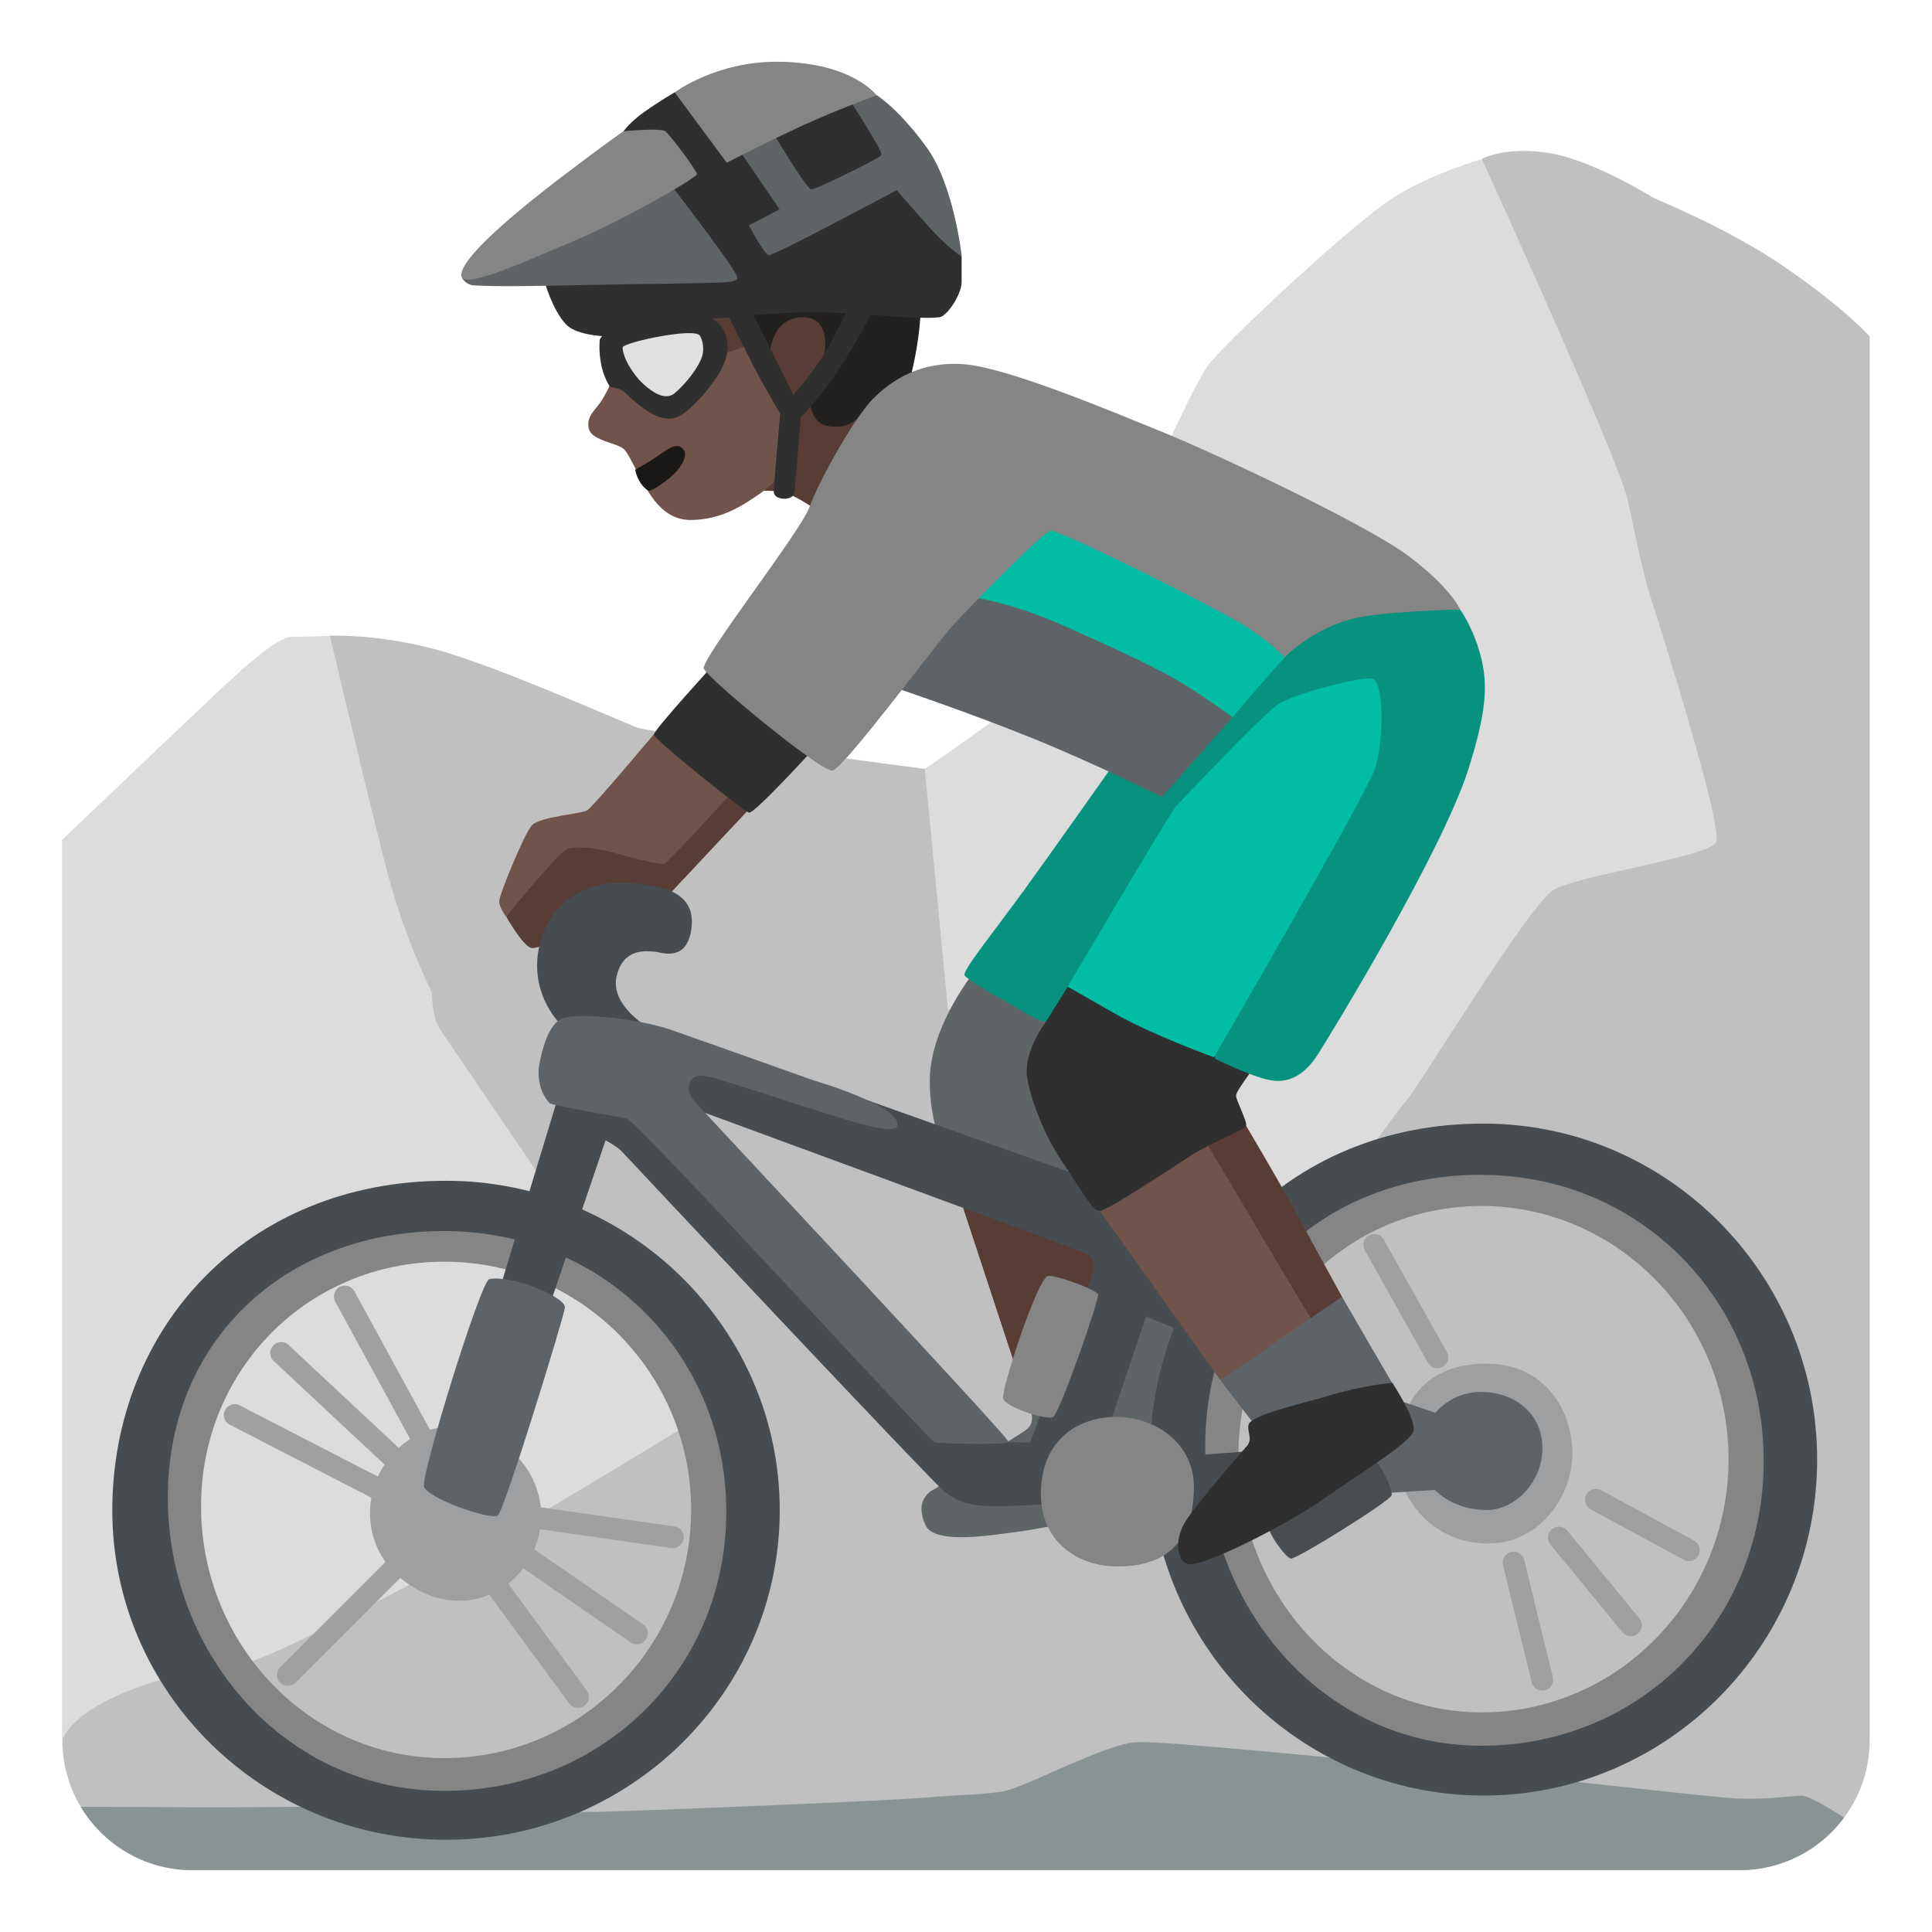 <svg enable-background="new 0 0 128 128" viewBox="0 0 128 128" xmlns="http://www.w3.org/2000/svg"><path d="m123.87 22.32v92.98c0 1.93-.64 3.71-1.71 5.15-1.57 2.1-4.08 3.46-6.91 3.46h-102.5c-3.14 0-5.89-1.68-7.4-4.2-.77-1.29-1.22-2.8-1.22-4.42v-59.66l12.1-4.69 5.64-8.82s3.19-.15 7.19.96 12.16 4.75 13.13 5.12 19.06 2.74 19.06 2.74l24.48-9.71 12.45-30.71s1.56-.86 4.5-.37c2.95.49 6.92 2.99 6.92 2.99s4.9 1.99 8.52 4.47c4.27 2.93 5.75 4.69 5.75 4.69z" fill="#c0c0c0"/><path d="m98.18 10.54s9.1 19.96 9.65 22.55 1.09 5.17 1.5 6.4 4.9 15.38 4.36 16.33-9.12 2.18-10.75 3.13-8.85 12.93-9.8 14.02-4.76 6.53-4.76 6.53l-11.02 1.77-14.56-14.43-1.53-15.88s5.34-3.72 7.79-5.62 9.39-19.33 11.16-21.37 9.53-9.26 12.11-10.89 5.87-2.54 5.87-2.54z" fill="#dcdcdc"/><path d="m4.13 115.29v-59.66s6.51-6.22 8.69-8.27 5.31-5.17 6.53-5.17 2.51-.07 2.51-.07 2.8 11.91 3.89 16 2.86 7.62 2.86 7.62 0 1.63.54 2.45 17.42 25.59 17.42 25.59-12.66 7.76-14.7 8.71-14.02 7.76-16.47 7.89-9.9 1.77-11.28 4.9z" fill="#dcdcdc"/><path d="m122.16 120.44c-1.57 2.1-4.08 3.46-6.91 3.46h-102.5c-3.14 0-5.89-1.68-7.4-4.2 0 0 13.33.11 16.92-.05s13.46.48 16.97.4 19.2-.72 22.15-.96 3.51-.16 5.02-.4 6.85-3.19 8.92-3.27 14.42 1.2 21.99 1.91 16.01 1.75 17.85 1.83 3.66-.19 4.22-.19 2.78 1.45 2.78 1.45z" fill="#899394"/><path d="m70.92 80.51-7.31-1.09 4 12.15 6.75-2.54-.85-6.18z" fill="#573d36"/><path d="m44.66 21.17-4.9.39s.12 1.09.38 1.65.5 1.21.31 2.18 9.81 7.12 9.81 7.12 1.2-.05 1.9.19 1.84 1.02 1.84 1.02l3.99-5.82-.56-9.61z" fill="#573d36"/><path d="m49.69 22.87s-2.87.89-4.86 1.55c-1.01.34-4.37.97-4.37.97s-.31.74-.68 1.26c-.41.58-.76.83-.8 1.38s.23.82.79 1.07 1.24.39 1.55.64.81 1.45 1.21 2.1 1.26 2.64 3.27 2.61c2.05-.02 3.49-1.01 4.65-1.82s1.63-1.84 1.63-1.84v-3.8l-2.4-4.13z" fill="#70534a"/><path d="m68.2 93.25s.52.97-.23 1.49-2.12 1.32-2.12 1.32l-3.9 2.58s-1.49.54-.63 2.41c.63 1.38 4.82.57 5.91.46s4.42-.8 4.42-.8l5.56-.92 2.06-13.02-10.44.92z" fill="#5f6467"/><path d="m98.17 117.28c-11.07 0-20.08-9.24-20.08-20.6s9.01-20.6 20.08-20.6 20.08 9.24 20.08 20.6-9.01 20.6-20.08 20.6zm0-37.38c-9.02 0-16.12 7.28-16.12 16.53s7.1 17.02 16.12 17.02 16.35-7.53 16.35-16.77-7.34-16.77-16.35-16.78z" fill="#858585"/><path d="m98.28 118.96c-12.19 0-22.11-9.99-22.11-22.26s8.88-22.26 22.11-22.26c12.19 0 22.11 9.99 22.11 22.26s-9.92 22.26-22.11 22.26zm-.12-41.13c-10.53 0-18.31 7.39-18.31 17.99s7.78 19.84 18.31 19.84 18.69-8.26 18.69-18.86-8.16-18.96-18.69-18.96z" fill="#464c4f"/><path d="m98.21 90.35c4.04-.15 6.06 3.05 5.96 6.15-.09 2.81-2.31 5.84-5.71 5.76-4.23-.1-6.25-3.94-5.91-6.5s1.56-5.27 5.66-5.41z" fill="#9e9fa1"/><path d="m83.14 96.11-5.56.44.05 3.2 4.38.99z" fill="#454b4e"/><path d="m91.17 98.96 3.89-.25s1.23 1.38 3.54 1.33c1.82-.04 3.64-1.92 3.59-4.18s-1.87-3.59-3.94-3.64-3.15 1.38-3.15 1.38l-3.2-1.08-2.02 5.76 1.28.69z" fill="#5e6367"/><path d="m69 63.71-4.33.52s-3.03 3.64-3.07 7.31 1.74 6.62 1.74 6.62l8.89.4-.77-11.71-2.45-3.14z" fill="#5f6467"/><path d="m44.19 53.12-8.85 2.97-1.79 4.66s1.07 1.89 1.64 2.05 3.38-1.43 3.38-1.43l5.94-2.3 5.37-5.73-1.79-2.51-3.89 2.3z" fill="#573d36"/><path d="m37.28 68.01s-2.3-2.05-1.54-5.37 3.61-4.24 5.58-4.15c2.25.1 4.76.46 4.5 2.92s-2.1 1.64-2.46 1.64-2.05-.37-2.51 1.64c-.51 2.25 2.99 3.92 2.99 3.92l-5.14 2.63z" fill="#464c4f"/><path d="m29.44 120.24c-11.07 0-20.08-9.06-20.08-20.2s9.01-20.2 20.08-20.2 20.08 9.06 20.08 20.2-9.01 20.2-20.08 20.2zm0-36.65c-9.02 0-16.12 7.14-16.12 16.21s7.1 16.68 16.12 16.68 16.35-7.38 16.35-16.45-7.34-16.45-16.35-16.44z" fill="#858585"/><path d="m29.55 121.89c-12.19 0-22.11-9.79-22.11-21.83s8.88-21.83 22.11-21.83c12.19 0 22.11 9.79 22.11 21.83s-9.92 21.83-22.11 21.83zm-.12-40.33c-10.53 0-18.31 7.24-18.31 17.64s7.78 19.45 18.31 19.45 18.69-8.1 18.69-18.5-8.16-18.59-18.69-18.59z" fill="#464c4f"/><path d="m29.03 98.91s-.72 1.97.65 2.47c1.47.54 2.2-1.52 2.2-1.52l8.24-24.31s.79.41 1.1.76 20.54 21.88 21.37 22.53 1.6.95 3.44.95 5.75-.3 5.75-.3l4.15-12.27 3.16 1.3 2.03-7.22-34.67-12.32-2.6-.36 1.37 4.56s26.09 9.59 26.59 9.81.85.73.56 1.47-4.12 11.11-4.12 11.11l-4.12-.06-22.33-24.13-4.91 1.58-7.89 25.96z" fill="#464c4f"/><path d="m74.59 93.91c-2.45-.28-5.57.97-5.63 4.96-.04 3.22 2.37 4.91 5.09 4.91 3.08 0 4.99-1.47 5.05-5.18.04-2.73-2.14-4.42-4.51-4.69z" fill="#858585"/><path d="m84.04 101.02c-.13.42 1.12 2.19 1.49 2.24s6.6-3.82 6.67-4.2-.82-2.38-1.3-2.38-6.69 3.82-6.86 4.34z" fill="#474d51"/><path d="m77.06 76.48 5.49-1.91s1.97 3.32 2.94 5.1 3.42 6.24 3.42 6.24l-1.82 2.9z" fill="#573d36"/><path d="m48.33 49.89-5.02-1.23s-3.99 4.76-4.4 5.02-3.17.41-3.69 1.02-2.15 4.61-2.15 5.02.46 1.02.46 1.02 3.22-3.99 3.99-4.45c.38-.23 1.71-.2 3.12.2s3.15.85 3.38.72c.46-.26 4.81-5.07 4.81-5.07z" fill="#70534a"/><path d="m73.31 76.44-.46 3.78 8 11.22 6.16-3.82s-3.19-5.31-4.16-6.98-3.27-5.5-3.27-5.5z" fill="#70534a"/><path d="m80.85 91.44 8.06-5.53 1.86 3.21 1.54 2.64-9.23 2.58z" fill="#5e6367"/><path d="m83.22 64.6-14.69-1.06.74 4.19s-1.54 2-1.2 3.79 1.33 4.06 2.39 5.58 1.86 3.12 2.39 3.12 4.59-2.73 6.05-3.66 3.59-1.7 3.66-1.99-.67-1.67-.67-2 1.8-2.65 1.8-2.65-.47-5.32-.47-5.32z" fill="#2f2f2f"/><path d="m73.51 51.02s-3.77 5.35-5.62 7.9-4.08 5.32-3.99 5.67 3.12 1.96 3.99 2.49 1.38.65 1.38.65l1.46-2.34 8.13-1.28 1.67 6.05s2.28 1.14 3.6 1.4 2.37-.44 3.16-1.67 8.25-13.42 10-18.95c1.19-3.76 1.32-5.62.79-7.55s-1.34-3-1.34-3l-13.4-.94-9.83 11.58z" fill="#06927f"/><path d="m59.45 45.61s4.83 1.63 8.98 3.31 8.56 3.89 8.56 3.89 4.25-4.83 4.67-5.3-17.07-12.02-17.07-12.02l-5.15 10.13z" fill="#5e6367"/><path d="m64.12 39.52s2.57.26 6.25 1.89 6.62 2.99 8.35 4.1 2.94 2 2.94 2 2.96-3.47 3.45-3.94-1.3-5.61-1.3-5.61l-15.75-5.09-3.94 6.67z" fill="#00bda3"/><path d="m52.99 19.01-4.31.83 2.26 3.81s.08-1.05.59-1.8c.42-.61 1.16-.93 1.99-.81s1.13.91 1.15 1.52c.07 1.61-.83 2.34-.83 2.34l-.13 2.02s.14 1.07 1.03 1.28c1.06.25 1.74-.22 1.74-.22l3.89-3.17s1.5-5.85-.15-7.13c-1.04-.8-7.22 1.34-7.22 1.34z" fill="#232020"/><path d="m48.09 20.58s1.09 2.19 1.68 3.38 1.92 3.45 1.92 3.45-.44 4.85-.42 5.2c.03.56 1.29.59 1.36.03.05-.38.42-4.99.42-4.99s1.44-1.42 2.97-3.87c1.85-2.97 2.46-4.68 2.46-4.68l-1.83.42s-1.22 2.58-2.03 3.91-2.06 2.72-2.06 2.72-.77-1.54-1.42-2.82-1.49-2.96-1.49-2.96l-1.57.2z" fill="#2f2f2f"/><path d="m42.09 31.12s.97-.54 1.58-.97 1.2-.87 1.6-.39-.32 1.44-.89 1.89-1.27.96-1.46.84c-.7-.47-.84-1.37-.83-1.37z" fill="#1a1717"/><path d="m36.08 18.65s.51 1.88 1.42 2.84 3.75.81 3.75.81l5.93-1.17s4.56-.46 6.74-.46 7.91.61 8.47.3 1.32-1.57 1.32-2.28v-1.67l-2.94-5.37-4.41-5.73-11.66.2s-.87.49-1.98 1.27c-1.01.71-1.42 1.32-1.42 1.32s-5.22 9.94-5.22 9.94z" fill="#2f2f2f"/><path d="m48.96 9.92 2.69 3.95-2.03 1.06s1.01 1.93 1.32 1.98 8.47-4.31 8.47-4.31 1.01 1.17 2.18 2.48c1.08 1.22 2.13 1.93 2.13 1.93s-.5-4.73-2.33-7.25c-1.88-2.59-3.3-3.45-3.3-3.45l-1.72-.41-.15.61s2.28 3.5 2.18 3.75c-.05.13-1.18.71-2.33 1.27-1.07.52-2.16 1.04-2.33 1.01-.35-.05-2.74-4.11-2.74-4.11l-2.03 1.47z" fill="#5f6467"/><path d="m38.61 12.97-8.01 5.43s.25.48.81.51c1.88.1 4.46.03 8.57-.05 8.21-.15 8.82-.05 8.87-.46s-4.66-6.49-4.66-6.49-5.58 1.06-5.58 1.06z" fill="#5f6467"/><path d="m39.73 22.55c-.05.61-.02 1.98.66 3.04.1.16.59 0 1.06.46 1.56 1.49 2.43 1.77 3.14 1.67s1.98-1.37 2.89-2.74.86-2.33.46-3.09-.96-1.01-2.38-.91-5.76.74-5.83 1.57z" fill="#2f2f2f"/><path d="m27 104.91c3.17 2.22 6.7.99 8.17-1.8s.51-6.11-2.42-7.8c-3.01-1.74-6.03-.43-7.45 2.01-1.29 2.21-1.16 5.59 1.7 7.59z" fill="#9e9fa1"/><g fill="#9fa0a2"><path d="m25.35 99.52c-.11 0-.23-.03-.33-.08l-9.8-5.05c-.36-.18-.49-.62-.31-.97s.62-.5.97-.31l9.8 5.05c.36.18.49.62.31.97-.13.25-.38.39-.64.39z"/><path d="m26.02 97.27c-.18 0-.35-.06-.49-.19l-7.4-6.91c-.29-.27-.31-.73-.03-1.02.27-.29.73-.31 1.02-.04l7.4 6.91c.29.27.31.73.03 1.02-.14.15-.34.23-.53.23z"/><path d="m27.88 95.84c-.26 0-.5-.14-.64-.38l-5.03-9.22c-.19-.35-.06-.79.29-.98s.79-.06.98.29l5.03 9.22c.19.35.06.79-.29.98-.11.06-.23.09-.35.09z"/><path d="m19.07 111.69c-.18 0-.37-.07-.51-.21-.28-.28-.28-.74 0-1.02l7.08-7.08c.28-.28.74-.28 1.02 0s.28.74 0 1.02l-7.08 7.08c-.14.14-.33.21-.51.21z"/><path d="m38.29 113.15c-.22 0-.44-.1-.58-.29l-5.74-7.81c-.24-.32-.17-.78.15-1.01.32-.24.77-.17 1.01.15l5.74 7.81c.24.32.17.78-.15 1.01-.13.09-.28.14-.43.14z"/><path d="m42.19 108.94c-.14 0-.28-.04-.41-.13l-7.37-5.08c-.33-.23-.41-.68-.18-1.01s.68-.41 1.01-.18l7.37 5.08c.33.23.41.68.18 1.01-.14.2-.37.31-.6.31z"/><path d="m44.57 102.56s-.07 0-.1 0l-9.85-1.41c-.4-.06-.67-.42-.61-.82.06-.39.42-.66.82-.61l9.85 1.41c.4.06.67.42.61.82-.05.36-.36.62-.71.62z"/></g><path d="m32.41 84.75c-.56.13-4.51 12.91-4.32 13.72s4.45 2.26 4.89 1.94 4.45-13.39 4.45-13.79c0-.75-3.7-2.19-5.02-1.87z" fill="#5e6367"/><path d="m41.25 23.01c0 .69.71 1.83 1.37 2.43s1.37 1.01 1.93.71c.36-.2 1.53-1.41 1.93-2.43.21-.55.08-1.15-.1-1.47-.16-.28-1.28-.2-2.44 0-1.32.22-2.69.6-2.69.77z" fill="#e0e0e0"/><path d="m30.6 18.39c-.38-.88 2.48-3.53 6.85-6.85 2.74-2.08 3.85-2.84 3.85-2.84s2.48-.25 2.79 0 2.08 2.59 2.08 2.84-4.97 3.09-8.11 4.41-7.15 3.14-7.45 2.43z" fill="#858585"/><path d="m44.7 6.12 3.45 4.66s3.75-1.93 5.98-2.89 3.95-1.57 3.95-1.57-1.57-2.17-6.49-2.23c-4.11-.05-6.9 2.03-6.89 2.03z" fill="#858585"/><path d="m70.73 65.38s6.75-11.48 7.16-11.93 5.79-6.14 6.8-6.8 5.52-1.88 6.25-1.68.81 4.16.1 6.09-10.61 18.99-10.61 18.99-4.32-1.57-6.75-3c-1.26-.73-2.95-1.68-2.95-1.68z" fill="#00bda3"/><path d="m82.71 94.44c.05-.68 3.35-1.38 5.42-2 2.36-.71 4.12-.82 4.12-.82s1.56 2.38 1.41 3.16-3.79 2.97-5.87 4.46-7.09 4.11-8.73 4.38c-1.11.19-1.37-1.56-.45-2.93s3.64-4.46 4.01-4.9.04-.86.08-1.34z" fill="#2f2f2f"/><path d="m72.75 85.77c-.05-.29-2.62-1.27-3.3-1.24s-3.13 7.54-2.99 8.12 2.86 1.45 3.3 1.24 3.06-7.75 2.99-8.12z" fill="#858585"/><path d="m37.18 67.52c-.44.19-1.03.89-1.42 2.84-.33 1.64.51 2.61.68 2.74s4.37.88 5.04.98 20.14 21.43 20.45 21.49 4.8.19 4.9-.03-20.69-22.39-20.91-22.68c-.34-.44-.4-.93-.09-1.34s1.06-.22 1.6-.07 6.97 2.22 7.54 2.4c1.79.56 4.28 1.31 4.46.77.42-1.31-5.52-3.04-5.52-3.04s-7.27-2.59-9.39-3.33-6.24-1.22-7.34-.75z" fill="#5e6367"/><g fill="#9fa0a2"><path d="m102.18 112.01c-.32 0-.62-.22-.7-.55l-1.9-7.77c-.09-.39.14-.78.53-.87s.78.14.87.53l1.9 7.77c.09.39-.14.78-.53.87-.06.01-.12.02-.17.02z"/><path d="m108.05 108.4c-.21 0-.42-.09-.56-.26l-4.77-5.81c-.25-.31-.21-.76.1-1.02.31-.25.76-.21 1.02.1l4.77 5.81c.25.31.21.76-.1 1.02-.14.11-.3.16-.46.16z"/><path d="m111.89 103.43c-.12 0-.23-.03-.34-.09l-6.16-3.34c-.35-.19-.48-.63-.29-.98s.63-.48.98-.29l6.16 3.34c.35.19.48.63.29.98-.13.24-.38.38-.64.38z"/><path d="m95.23 90.65c-.25 0-.5-.13-.63-.37l-4.18-7.45c-.19-.35-.07-.79.28-.98.35-.2.79-.07.98.28l4.18 7.45c.19.35.07.79-.28.98-.11.06-.23.09-.35.09z"/></g><path d="m47.21 44.11s-3.89 4.25-3.89 4.56 5.94 5.07 6.3 5.17 4.45-4.4 4.45-4.4l-6.86-5.32z" fill="#2f2f2f"/><path d="m46.63 44.3c-.25-.58 6.44-9.11 6.99-10.69s2.95-5.91 4.21-7.18 3.17-2.51 6.03-2.3 9.83 3.14 13.22 4.52c3.38 1.37 13.32 6.03 16.17 8.14s3.49 3.59 3.49 3.59-5.28.12-7.19.63c-2.75.74-4.44 2.54-4.44 2.54s-1.24-1.36-3.59-2.64c-4.91-2.68-11.41-5.75-11.88-5.75s-5.51 5.17-6.56 6.33-7.19 9.45-7.93 9.56-8.21-6.04-8.52-6.75z" fill="#858585"/></svg>